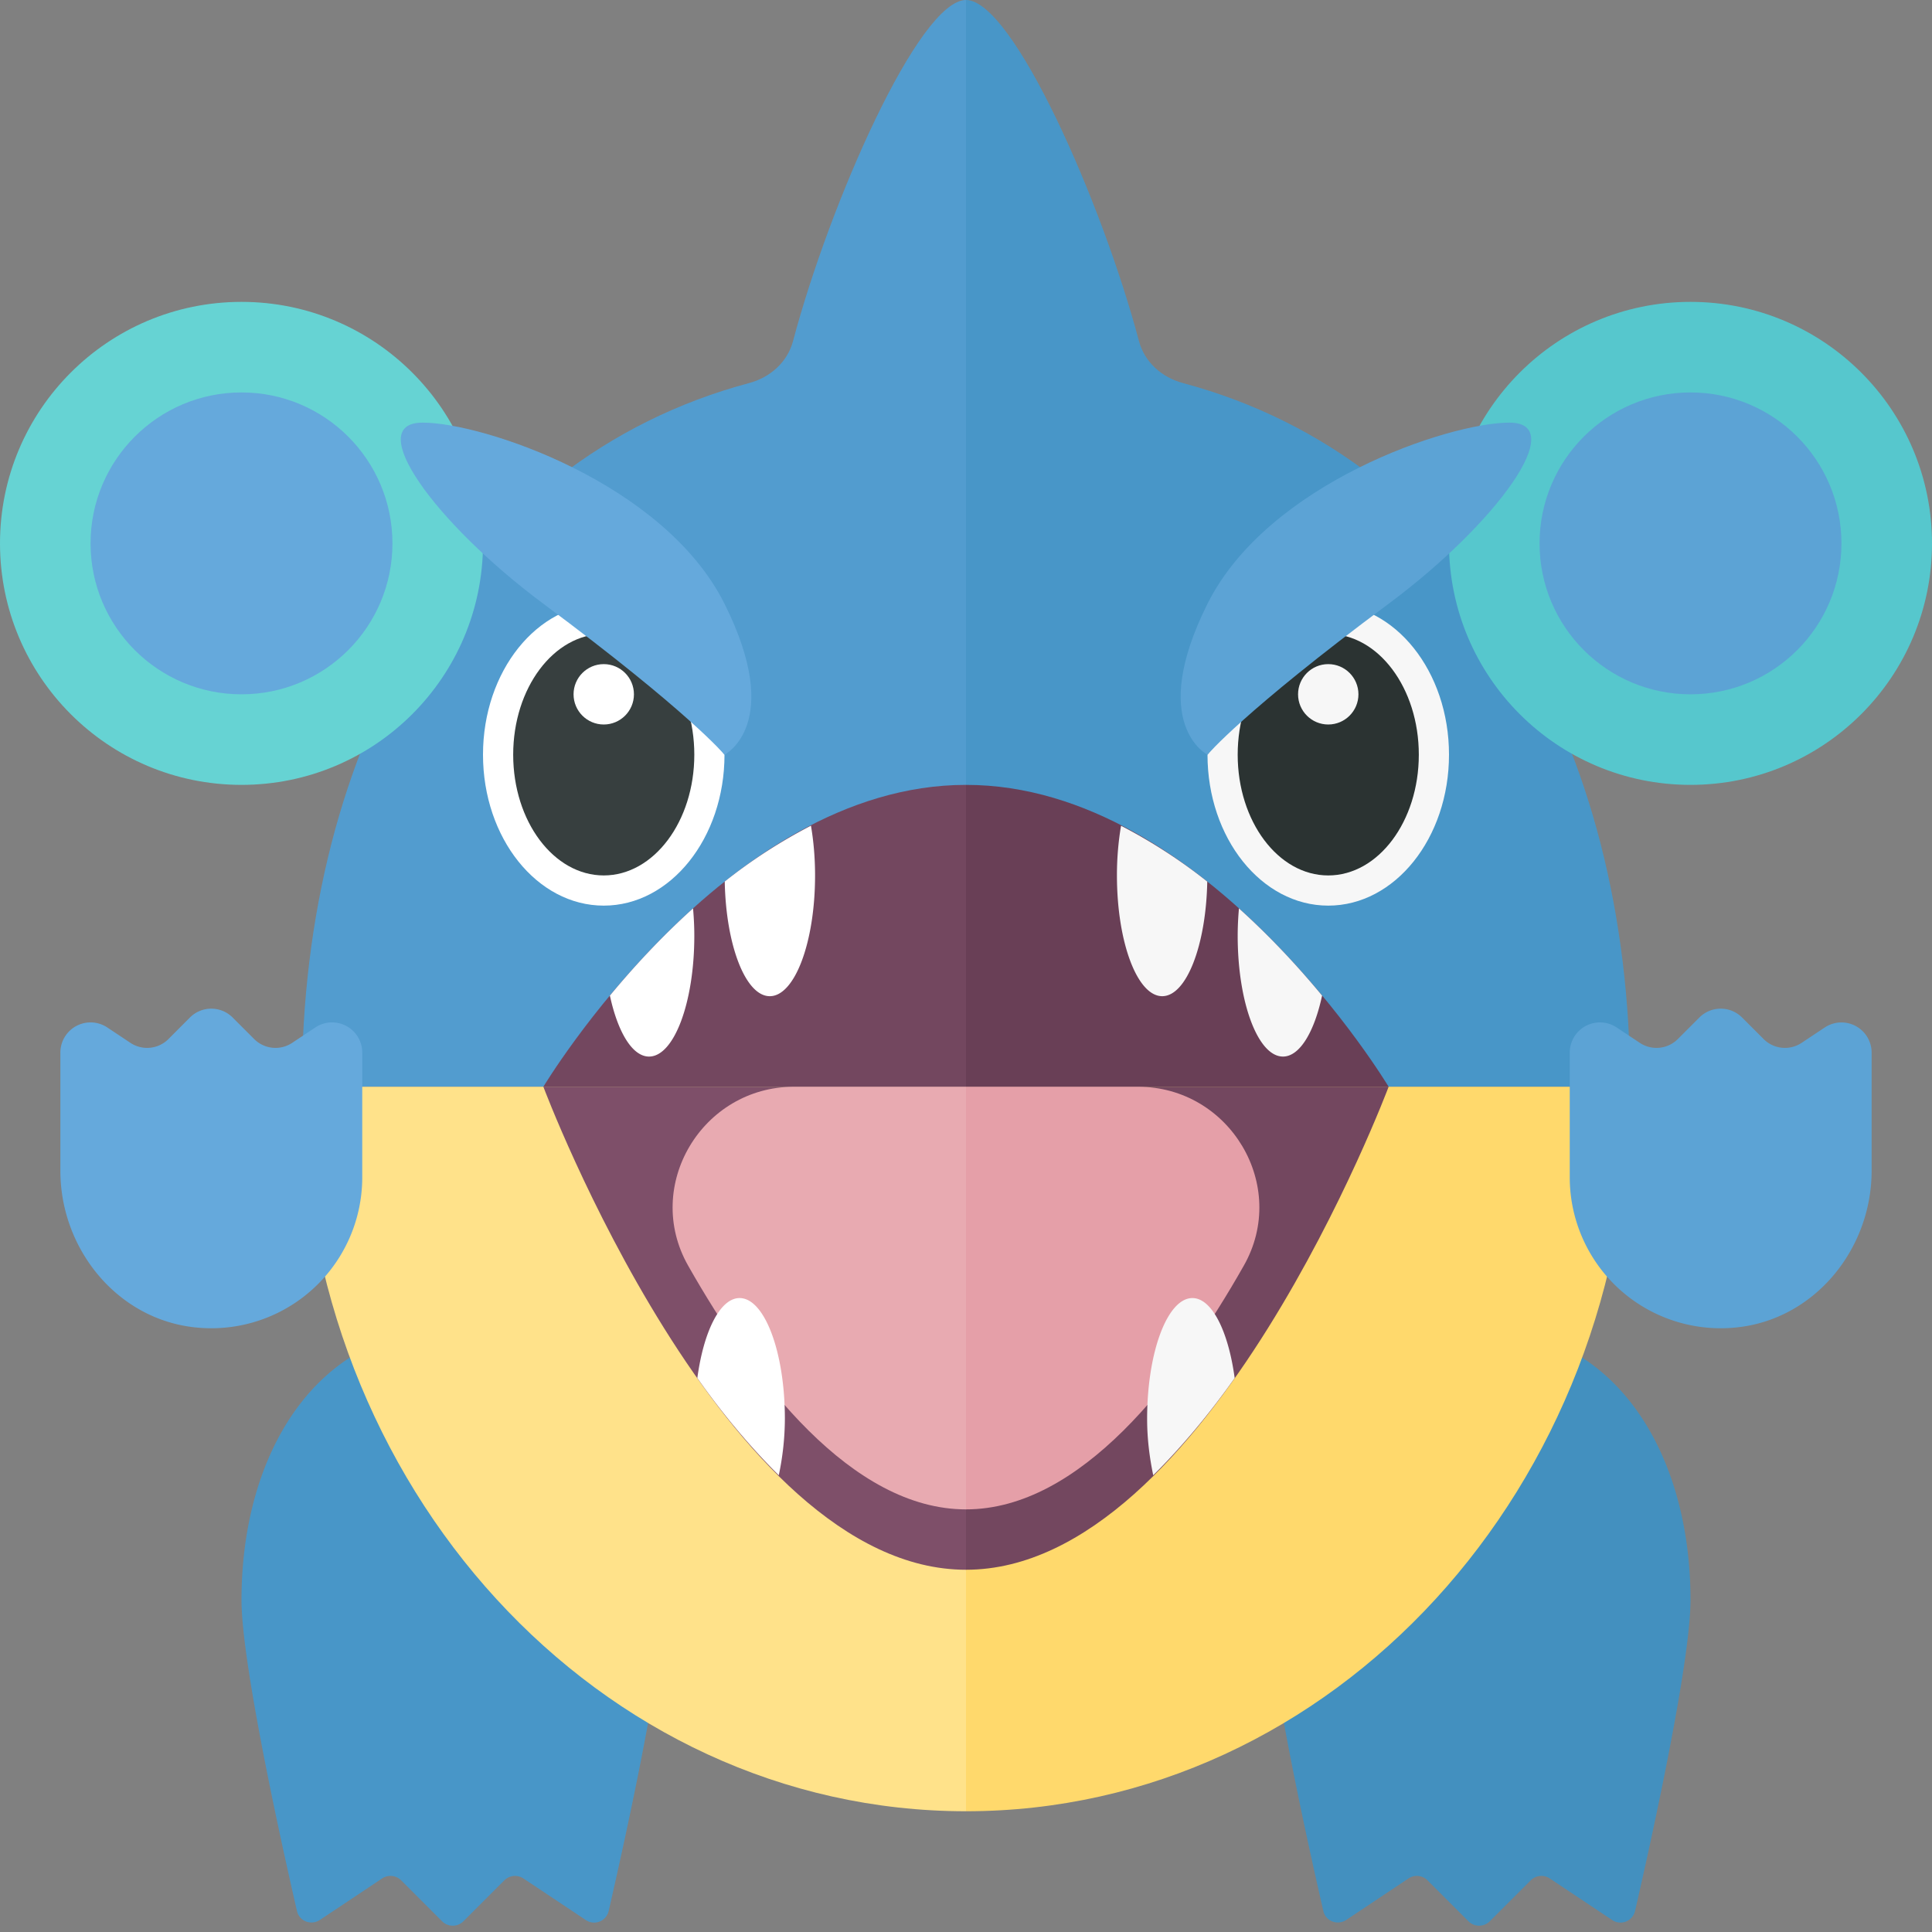 <svg xmlns="http://www.w3.org/2000/svg" width="32" height="32"><rect width="100%" height="100%" fill="#808080" stroke="none"/><path fill="#4896C8" d="M11 26.5c0-2.485-1.291-4.5-3.5-4.5S4 24.015 4 26.5c0 1.066.681 4.12.919 5.153.039.17.236.243.381.146l1.029-.686a.25.25 0 01.315.031l.678.678a.25.25 0 00.354 0l.678-.678a.25.25 0 01.315-.031L9.7 31.8a.247.247 0 00.381-.146c.238-1.034.919-4.088.919-5.154z"/><path fill="#4390BF" d="M28 26.5c0-2.485-1.291-4.5-3.5-4.5S21 24.015 21 26.5c0 1.066.681 4.12.919 5.153.039.17.236.243.381.146l1.029-.686a.25.25 0 01.315.031l.678.678a.25.25 0 00.354 0l.678-.678a.25.25 0 01.315-.031l1.031.687a.247.247 0 00.381-.146c.238-1.034.919-4.088.919-5.154z"/><path fill="#529CCF" d="M16 0c-.776 0-2.257 3.357-2.865 5.65-.093.349-.379.602-.729.695C7.656 7.617 5 12.348 5 18h11V0z"/><path fill="#4896C8" d="M27 18c0-5.652-2.656-10.383-7.406-11.655-.349-.093-.636-.346-.729-.695C18.257 3.357 16.776 0 16 0v18h11z"/><path fill="#FFE28A" d="M16 18H5c0 6.627 4.925 12 11 12V18z"/><path fill="#FFD96C" d="M16 30c6.075 0 11-5.373 11-12H16v12z"/><circle fill="#56C7CD" cx="28" cy="9" r="4"/><circle fill="#66D3D3" cx="4" cy="9" r="4"/><path fill="#65A9DC" d="M4.21 17.21l-.357-.357a.5.5 0 00-.707 0l-.356.357a.499.499 0 01-.631.062l-.382-.254a.5.5 0 00-.777.416v1.958c0 1.306.955 2.472 2.254 2.596A2.5 2.5 0 006 19.5v-2.066a.5.5 0 00-.777-.416l-.382.254a.499.499 0 01-.631-.062z"/><path fill="#F7F7F7" d="M24 12.5c0 1.381-.895 2.5-2 2.5s-2-1.119-2-2.5l2-2.5c1.105 0 2 1.119 2 2.5z"/><path fill="#FFF" d="M12 12.5c0 1.381-.895 2.5-2 2.5s-2-1.119-2-2.5.895-2.5 2-2.5l2 2.5z"/><ellipse fill="#2B3332" cx="22" cy="12.5" rx="1.5" ry="2"/><ellipse fill="#373F3F" cx="10" cy="12.5" rx="1.5" ry="2"/><circle fill="#FFF" cx="10" cy="11.5" r=".5"/><path fill="#7E4F69" d="M16 18H9s3 8 7 8v-8z"/><path fill="#73475F" d="M16 26c4 0 7-8 7-8h-7v8z"/><circle fill="#F7F7F7" cx="22" cy="11.5" r=".5"/><path fill="#5CA3D5" d="M20 12.5s.581-.701 3-2.5c1.794-1.334 3-3 2-3s-4 1-5 3 0 2.5 0 2.5z"/><path fill="#65A9DC" d="M12 12.5s-.581-.701-3-2.5C7.206 8.666 6 7 7 7s4 1 5 3 0 2.5 0 2.5z"/><circle fill="#65A9DC" cx="4" cy="9" r="2.5"/><circle fill="#5CA3D5" cx="28" cy="9" r="2.5"/><path fill="#73475F" d="M16 13c-4 0-7 5-7 5h7v-5z"/><path fill="#693F56" d="M23 18s-3-5-7-5v5h7z"/><path fill="#FFF" d="M12.75 16.5c.414 0 .75-.895.75-2 0-.294-.025-.572-.068-.824a8.774 8.774 0 00-1.428.925c.02 1.057.345 1.899.746 1.899zm-2.648-.01c.129.601.37 1.01.648 1.01.414 0 .75-.895.75-2 0-.157-.008-.308-.021-.454-.538.484-1 .989-1.377 1.444z"/><path fill="#F7F7F7" d="M19.25 16.5c.401 0 .726-.842.746-1.898a8.774 8.774 0 00-1.428-.925 4.902 4.902 0 00-.068.823c0 1.105.336 2 .75 2z"/><path fill="#E8AAB1" d="M16 18h-2.849c-1.52 0-2.503 1.639-1.754 2.962C12.479 22.871 14.109 25 16 25v-7z"/><path fill="#E59FA8" d="M18.849 18H16v7c1.891 0 3.521-2.129 4.602-4.038.75-1.323-.233-2.962-1.753-2.962z"/><path fill="#F7F7F7" d="M21.25 17.5c.278 0 .519-.409.648-1.01-.377-.455-.839-.96-1.377-1.444a5.103 5.103 0 00-.021.454c0 1.105.336 2 .75 2zm-.8 5.325c-.104-.77-.375-1.325-.7-1.325-.414 0-.75.895-.75 2 0 .346.043.653.101.935.485-.481.939-1.029 1.349-1.61z"/><path fill="#FFF" d="M12.25 21.5c-.325 0-.596.555-.7 1.325.41.581.864 1.13 1.349 1.61A4.57 4.57 0 0013 23.5c0-1.105-.336-2-.75-2z"/><path fill="#5CA3D5" d="M27.79 17.21l.357-.357a.5.5 0 01.707 0l.357.357a.499.499 0 00.631.062l.382-.254a.5.5 0 01.776.416v1.958c0 1.306-.955 2.472-2.254 2.596A2.5 2.5 0 0126 19.5v-2.066a.5.5 0 01.777-.416l.382.254a.499.499 0 00.631-.062z"/></svg>